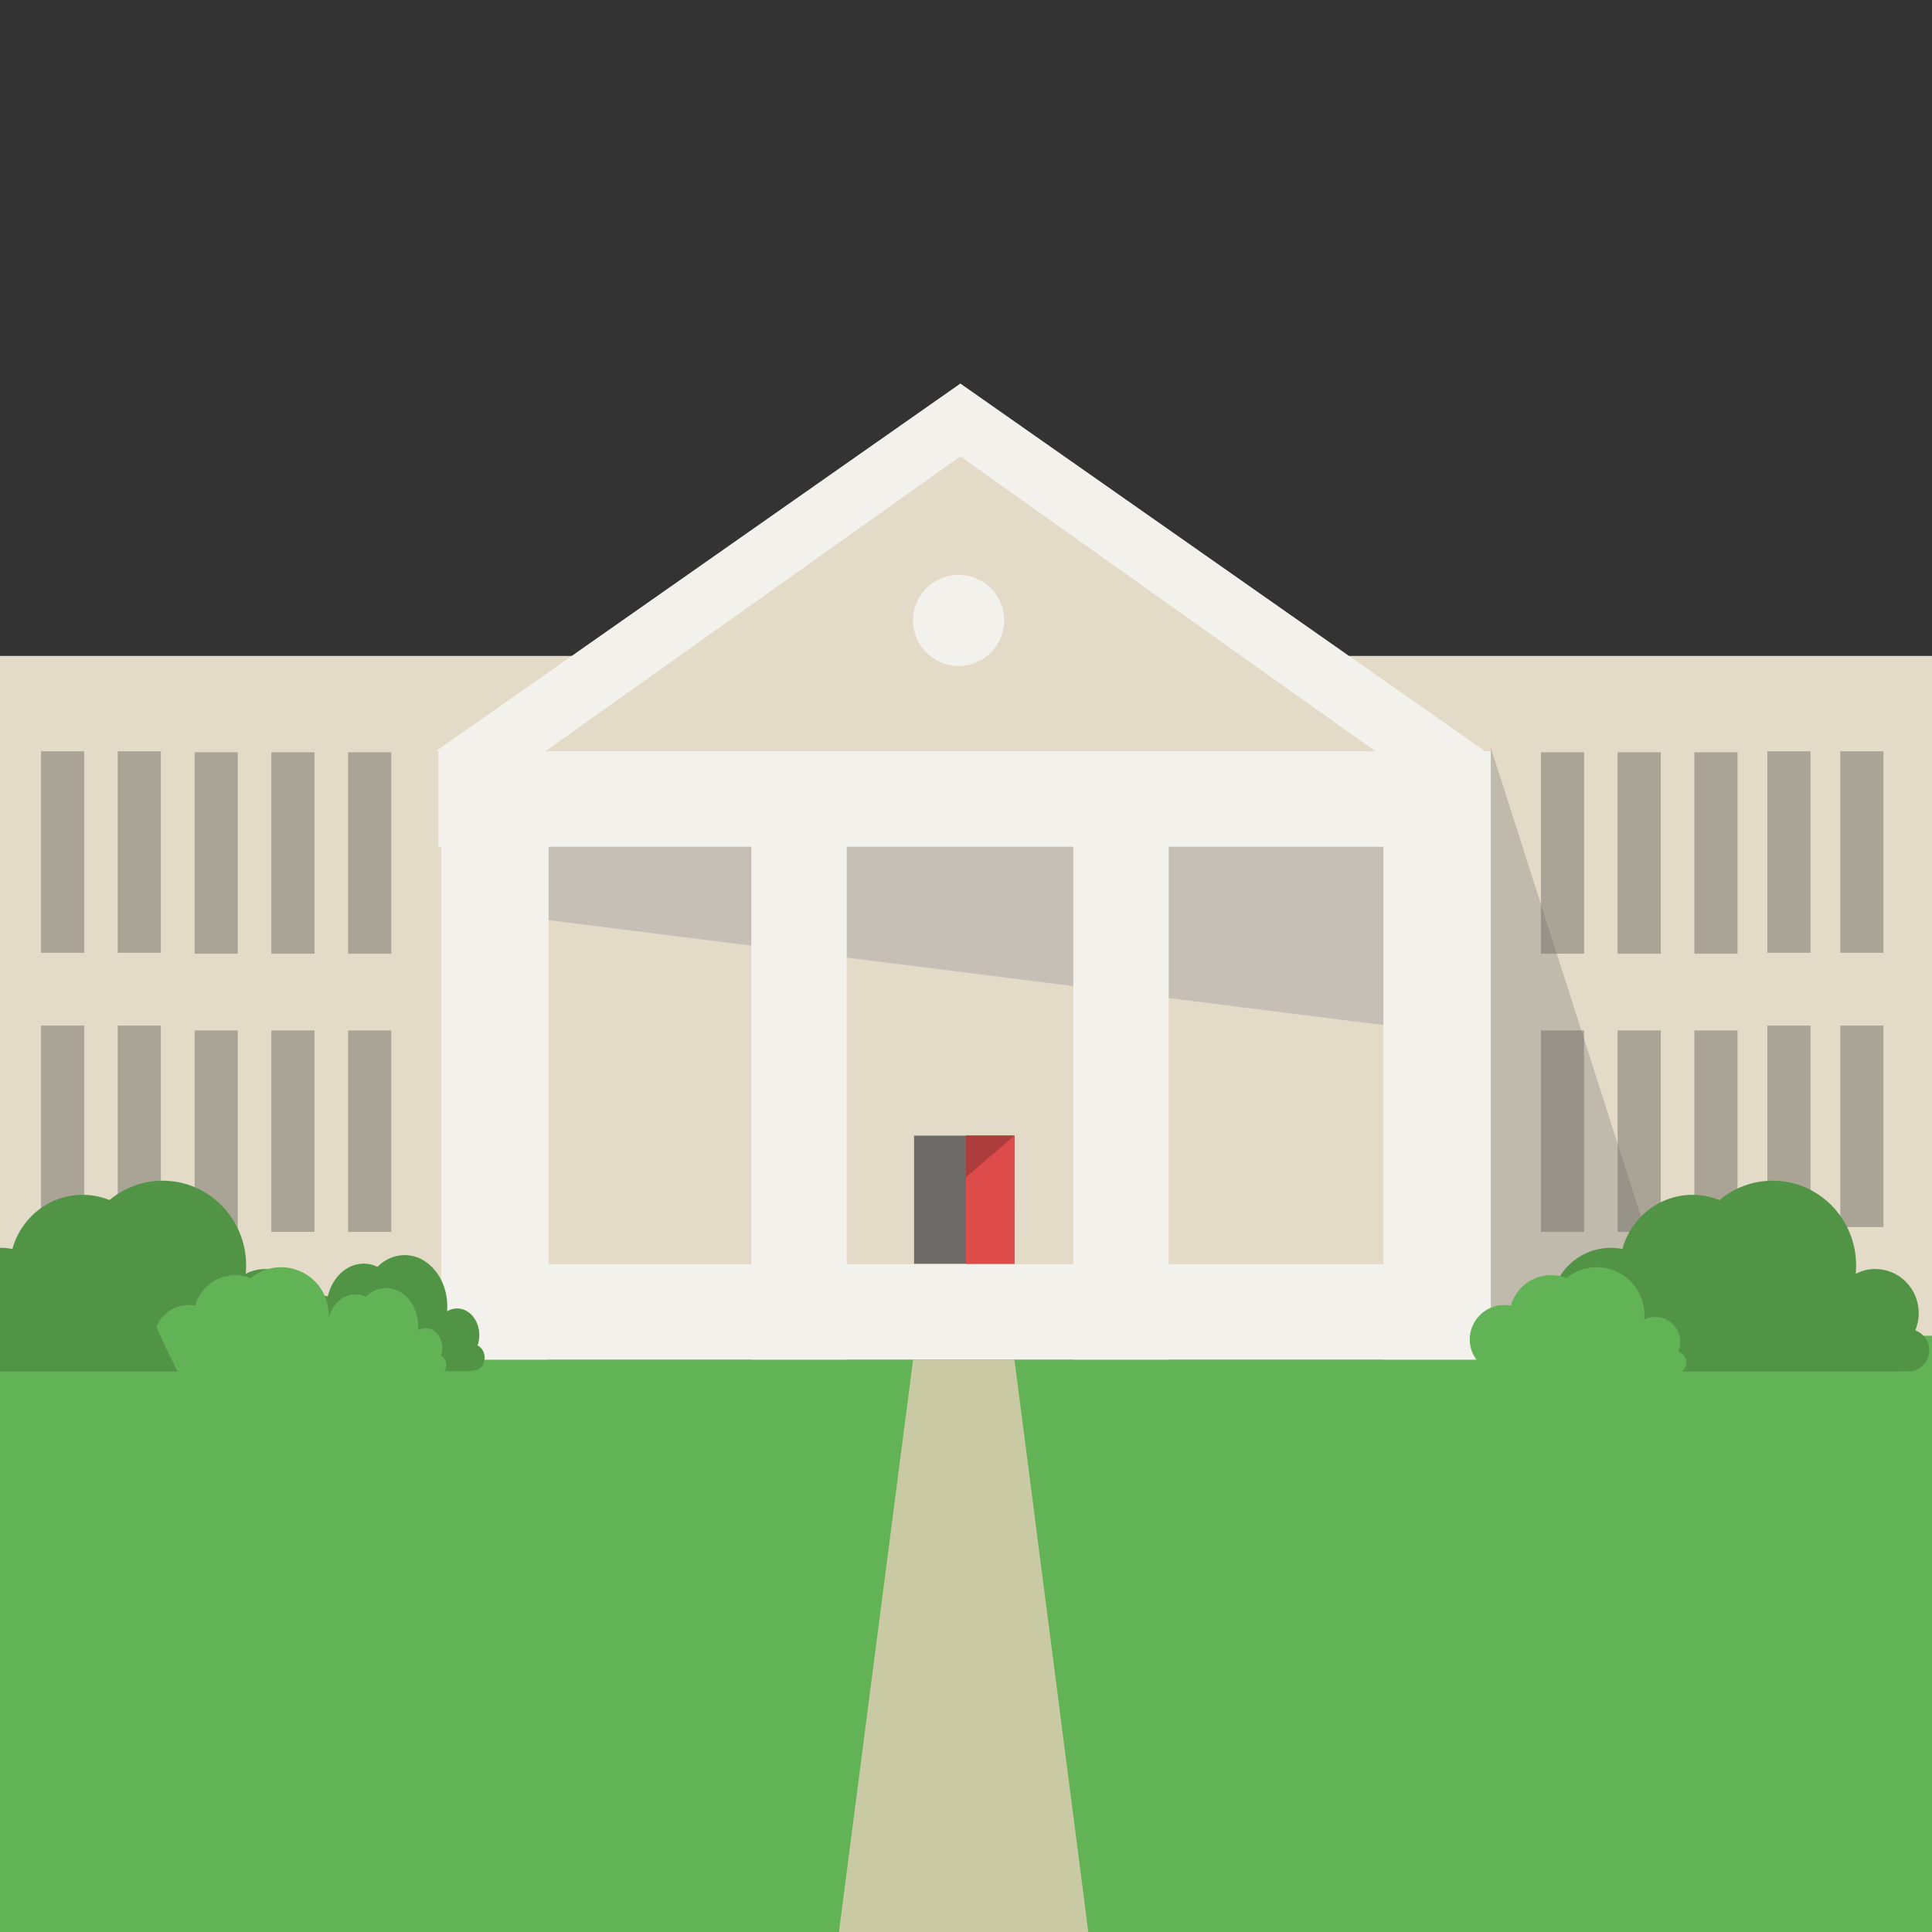 <svg width="162" height="162" viewBox="0 0 162 162" xmlns="http://www.w3.org/2000/svg" style="background:#4FADED"><rect x="0" y="0" width="162" height="162" fill="#333333" stroke="none"/><title>porthole-democracy</title><g fill="none" fill-rule="evenodd"><path fill="#62B355" d="M0 81h162v81H0z"/><path fill="#E3DBC7" d="M0 55h162v57H0z"/><path fill="#F3F1EC" d="M36.526 63l44.002-30.84L124.53 63"/><path fill="#E3DBC7" d="M40 110.758h80.027V65H40"/><path fill="#C6BFB5" d="M39.58 76.35l80.026 10.055.838-15.028-67.996-9.905"/><path fill="#F3F1EC" d="M37 114h9V63h-9M63 114h8V63h-8M90 114h8V63h-8M116 114h9V63h-9"/><path fill="#E3DBC7" d="M45.308 63.29l35.22-25.024 35.22 25.024"/><path fill="#F3F1EC" d="M36.764 71h88.07v-8h-88.07M84.203 52.022c0 2.11-1.71 3.82-3.82 3.82s-3.82-1.71-3.82-3.82 1.71-3.82 3.82-3.82 3.82 1.71 3.82 3.82M37 114h88.003v-8H37"/><path fill="#6C6B68" d="M76.645 105.968h8.42V95.226h-8.42"/><g fill="#AAA496"><path d="M9.87 79.89h3.62V63H9.87M3.437 79.89h3.62V63h-3.62M16.318 79.97h3.62V63.08h-3.62M22.753 79.97h3.62V63.08h-3.62M29.187 79.97h3.62V63.08h-3.62M9.87 102.89h3.62V86H9.87M3.437 102.89h3.62V86h-3.62M16.318 103.295h3.62v-16.89h-3.62M22.753 103.295h3.62v-16.89h-3.62M29.187 103.295h3.62v-16.89h-3.62"/></g><g fill="#AAA496"><path d="M129.207 79.97h3.62V63.08h-3.62M135.64 79.97h3.62V63.08h-3.62M142.075 79.97h3.62V63.08h-3.62M148.194 79.89h3.62V63h-3.62M154.312 79.89h3.62V63h-3.62M129.207 103.295h3.62v-16.89h-3.62M135.64 103.295h3.62v-16.89h-3.62M142.075 103.295h3.62v-16.89h-3.62M148.194 102.89h3.62V86h-3.62M154.312 102.89h3.62V86h-3.62"/></g><path fill="#6C6B68" opacity=".3" d="M141.488 114.154H125V62.68"/><path fill="#DE4B4B" d="M85.065 95.226H81v10.742h4.062"/><path d="M160.6 111.554c.186-.443.288-.93.288-1.443 0-2.045-1.63-3.703-3.645-3.703-.59 0-1.146.146-1.64.4.022-.23.035-.46.035-.696 0-3.926-3.134-7.11-7-7.11-1.692 0-3.244.61-4.454 1.625-.7-.28-1.457-.44-2.254-.44-2.808 0-5.17 1.922-5.892 4.54-.312-.06-.633-.096-.962-.096-2.82 0-5.076 2.32-5.076 5.184 0 2.403 1.787 4.417 3.82 5.006v.18h25.61c.1 0 .196-.014.292-.03.095.016.19.03.292.03.966 0 1.75-.796 1.75-1.778 0-.772-.487-1.42-1.163-1.668M25.6 111.554c.186-.443.288-.93.288-1.443 0-2.045-1.63-3.703-3.645-3.703-.59 0-1.146.146-1.64.4.022-.23.035-.46.035-.696 0-3.926-3.134-7.11-7-7.11-1.692 0-3.244.61-4.454 1.625-.7-.28-1.457-.44-2.254-.44-2.808 0-5.17 1.922-5.892 4.54-.312-.06-.633-.096-.962-.096-2.82 0-5.076 2.32-5.076 5.184 0 2.403 1.787 4.417 3.82 5.006v.18h25.61c.1 0 .196-.014.292-.03.095.016.19.03.292.03.966 0 1.75-.796 1.75-1.778 0-.772-.487-1.42-1.163-1.668" fill="#519446"/><path d="M40.043 112.82c.095-.267.147-.562.147-.87 0-1.236-.834-2.236-1.864-2.236-.3 0-.585.088-.837.24.01-.138.017-.278.017-.42 0-2.37-1.602-4.292-3.58-4.292-.864 0-1.657.368-2.275.98-.357-.17-.745-.265-1.152-.265-1.436 0-2.642 1.16-3.012 2.74-.16-.036-.324-.057-.492-.057-1.44 0-2.562 1.402-2.562 3.13 0 1.45.824 2.666 1.985 3.022v.176h13.024c.052 0 .1-.042.15-.052.048.01.098 0 .15 0 .493 0 .893-.488.893-1.08 0-.466-.248-.867-.594-1.015" fill="#519446"/><path d="M140.723 113.32c.105-.25.164-.524.164-.812 0-1.15-.932-2.083-2.083-2.083-.337 0-.655.082-.937.224.013-.13.02-.26.02-.392 0-2.21-1.79-4-4-4-.967 0-1.854.343-2.545.914-.4-.158-.833-.247-1.288-.247-1.605 0-2.954 1.08-3.367 2.553-.178-.034-.362-.053-.55-.053-1.61 0-2.9 1.306-2.9 2.916 0 1.352 1.02 2.486 2.182 2.817v.1h14.634c.057 0 .112-.007.167-.016.055.01.11.018.167.018.552 0 1-.448 1-1 0-.434-.278-.8-.664-.938" fill="#62B355"/><path fill="#AD3D3D" d="M81 98.71l4.065-3.484H81"/><path d="M76.562 114l-6.352 49.044c3.523.626 7.125.956 10.79.956 3.53 0 7-.307 10.4-.89L85.063 114h-8.502z" fill="#C9C9A3"/><path d="M36.97 113.695c.072-.2.112-.422.112-.655 0-.928-.627-1.68-1.4-1.68-.228 0-.44.066-.63.18.008-.103.013-.208.013-.314 0-1.782-1.204-3.226-2.69-3.226-.65 0-1.245.277-1.71.738-.268-.128-.56-.2-.866-.2-1.064 0-1.958.847-2.25 2.008.007-.095.015-.19.015-.288 0-2.21-1.79-4-4-4-.968 0-1.854.343-2.546.914-.4-.158-.833-.247-1.29-.247-1.603 0-2.952 1.08-3.365 2.553-.18-.034-.363-.053-.55-.053-1.24 0-2.285.773-2.704 1.86.58 1.296 1.194 2.57 1.843 3.824.048.016.095.033.144.047v.1H36.522c.038 0 .075-.005.11-.013.038.008.075.014.113.014.372 0 .673-.36.673-.806 0-.35-.187-.645-.447-.757" fill="#62B355"/></g></svg>